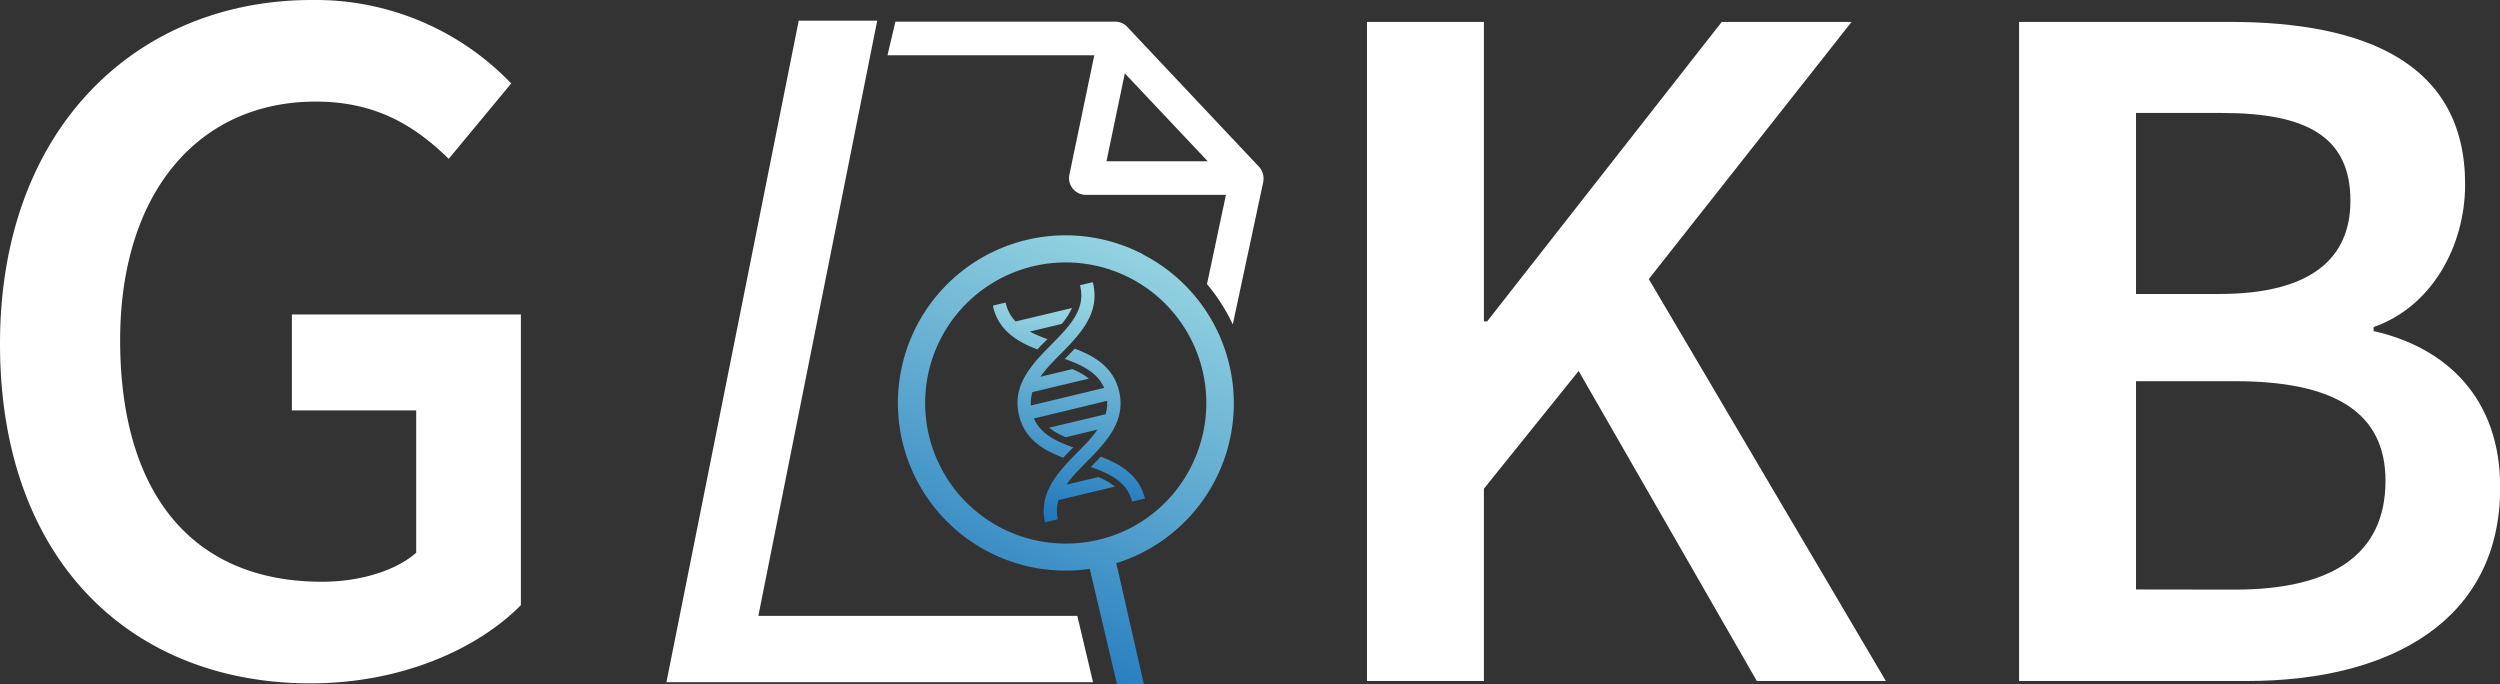 <svg xmlns="http://www.w3.org/2000/svg" xmlns:xlink="http://www.w3.org/1999/xlink" viewBox="0 0 372.06 101.84"><rect x="0" y="0" width="372.06" height="101.84" fill="#333333" stroke="none"/><defs><style>.cls-1{fill:#fff;}.cls-2{fill:url(#linear-gradient);}.cls-3{fill:url(#linear-gradient-2);}.cls-4{fill:url(#linear-gradient-3);}.cls-5{fill:url(#linear-gradient-4);}</style><linearGradient id="linear-gradient" x1="170.56" y1="34.58" x2="142.87" y2="99.82" gradientUnits="userSpaceOnUse"><stop offset="0" stop-color="#99d7e2"/><stop offset="1" stop-color="#1c75bc"/></linearGradient><linearGradient id="linear-gradient-2" x1="170.83" y1="44.66" x2="165.51" y2="77.07" xlink:href="#linear-gradient"/><linearGradient id="linear-gradient-3" x1="163.54" y1="43.83" x2="155.95" y2="78.15" xlink:href="#linear-gradient"/><linearGradient id="linear-gradient-4" x1="153.96" y1="44.29" x2="146.66" y2="76.54" xlink:href="#linear-gradient"/></defs><g id="Layer_2" data-name="Layer 2"><g id="Layer_1-2" data-name="Layer 1"><path class="cls-1" d="M0,51.18C0,19.08,20.34,0,46.44,0A40.33,40.33,0,0,1,76.08,12.42l-9.3,11.22c-4.92-4.8-10.68-8.52-19.8-8.52-17.4,0-29.1,13.5-29.1,35.52,0,22.38,10.38,35.94,30.06,35.94,5.46,0,10.86-1.56,14-4.32V61.08H43.44V46.8H77.52V90.06C71,96.66,59.64,101.7,46.2,101.7,19.74,101.7,0,83.64,0,51.18Z"/><path class="cls-1" d="M203.44,3.26h17.4V47.83h.48L256.24,3.26h19.32L245.38,41.53l35.28,59.82h-19.2L234.94,55.21l-14.1,17.52v28.62h-17.4Z"/><path class="cls-1" d="M300.49,3.26h31.38c20.15,0,35,6.17,35,24.17,0,9.24-5,18.24-13.62,21.24v.6c10.86,2.46,18.84,10,18.84,23.28,0,19.62-16.08,28.8-37.68,28.8H300.49ZM330.3,43.75c13.68,0,19.5-5.34,19.5-13.86,0-9.48-6.42-13.08-19.14-13.08H317.89V43.75Zm2.28,44c14.4,0,22.44-5.16,22.44-16.2,0-10.32-7.8-14.82-22.44-14.82H317.89v31Z"/><path class="cls-1" d="M118.87,3.08h11.68L112.86,91.66h47.47l2.34,9.87H99.18Z"/><path class="cls-1" d="M187.93,25.8a2.38,2.38,0,0,0-.58-1L167.76,4l-.19-.18a2,2,0,0,0-.33-.24,2.57,2.57,0,0,0-1.3-.36H133.26l-1.18,5h30.78L159.15,26a2.5,2.5,0,0,0,2.44,3h20.86l-2.82,13.28a27.8,27.8,0,0,1,3.84,6l.27-1.27L188,27.09V27A2.4,2.4,0,0,0,187.93,25.8ZM164.67,24l2.73-13.08L179.74,24Z"/><path class="cls-2" d="M170.08,37.83a24.95,24.95,0,1,0-7.9,46.83l4.06,17.18h4l-4.12-18.07.16,0a24.92,24.92,0,0,0,3.84-45.89ZM165,79.91c-.58.19-1.17.34-1.75.48a19.32,19.32,0,0,1-2,.34,20.92,20.92,0,0,1-21.24-30.34,20.92,20.92,0,0,1,37.19,19.18A20.73,20.73,0,0,1,165.2,79.85Z"/><path class="cls-3" d="M170.4,74.2l-1.91.45c-.74-2.89-3.25-4.13-6.15-5.15l.1-.1c.45-.46.93-.94,1.39-1.44C166.77,69.09,169.52,70.7,170.4,74.2Z"/><path class="cls-4" d="M163.46,71a10,10,0,0,1,2.47,1.42l-8.39,2a5.5,5.5,0,0,0-.11,2.86l-1.91.45c-.78-3.49.93-6.17,3-8.49l.35-.39.37-.39c.36-.38.73-.75,1.09-1.12l.43-.43.38-.39.37-.39a19.16,19.16,0,0,0,1.84-2.2l-4.74,1.14a9.66,9.66,0,0,1-2.47-1.42l8.4-2a5.81,5.81,0,0,0,.23-2l-10.9,2.63c1,2.3,3.26,3.39,5.86,4.31l-.1.09c-.45.46-.92.94-1.39,1.44-3-1.13-5.73-2.76-6.59-6.31s.88-6.27,3-8.63l.36-.39.36-.39,1.1-1.12.42-.43.38-.39.38-.39c2.14-2.25,3.82-4.51,3.11-7.47,0-.06,0-.11,0-.16l1.85-.44a.84.84,0,0,1,.06.14c.86,3.56-.87,6.27-3,8.62l-.35.39-.37.39c-.36.38-.73.76-1.09,1.12l-.43.43-.38.39-.37.39a19.16,19.16,0,0,0-1.84,2.2l4.74-1.14a9.66,9.66,0,0,1,2.47,1.42l-8.4,2a5.55,5.55,0,0,0-.23,2l10.9-2.62c-1-2.3-3.26-3.39-5.86-4.31l.1-.09c.45-.46.92-.94,1.39-1.44,3,1.13,5.73,2.76,6.59,6.31s-.88,6.27-3,8.63l-.72.78-1.1,1.12-.42.43-.38.39-.38.39a20.16,20.16,0,0,0-1.84,2.19Z"/><path class="cls-5" d="M154.38,52c-2.95-1.13-5.72-2.76-6.58-6.32a.74.74,0,0,1,0-.21l1.83-.43a.71.71,0,0,1,.08.18,5.59,5.59,0,0,0,1.44,2.62l8.39-2A9.88,9.88,0,0,1,158,48.21l-4.74,1.14a19.61,19.61,0,0,0,2.63,1.12l-.09.1C155.33,51,154.85,51.51,154.38,52Z"/></g></g></svg>